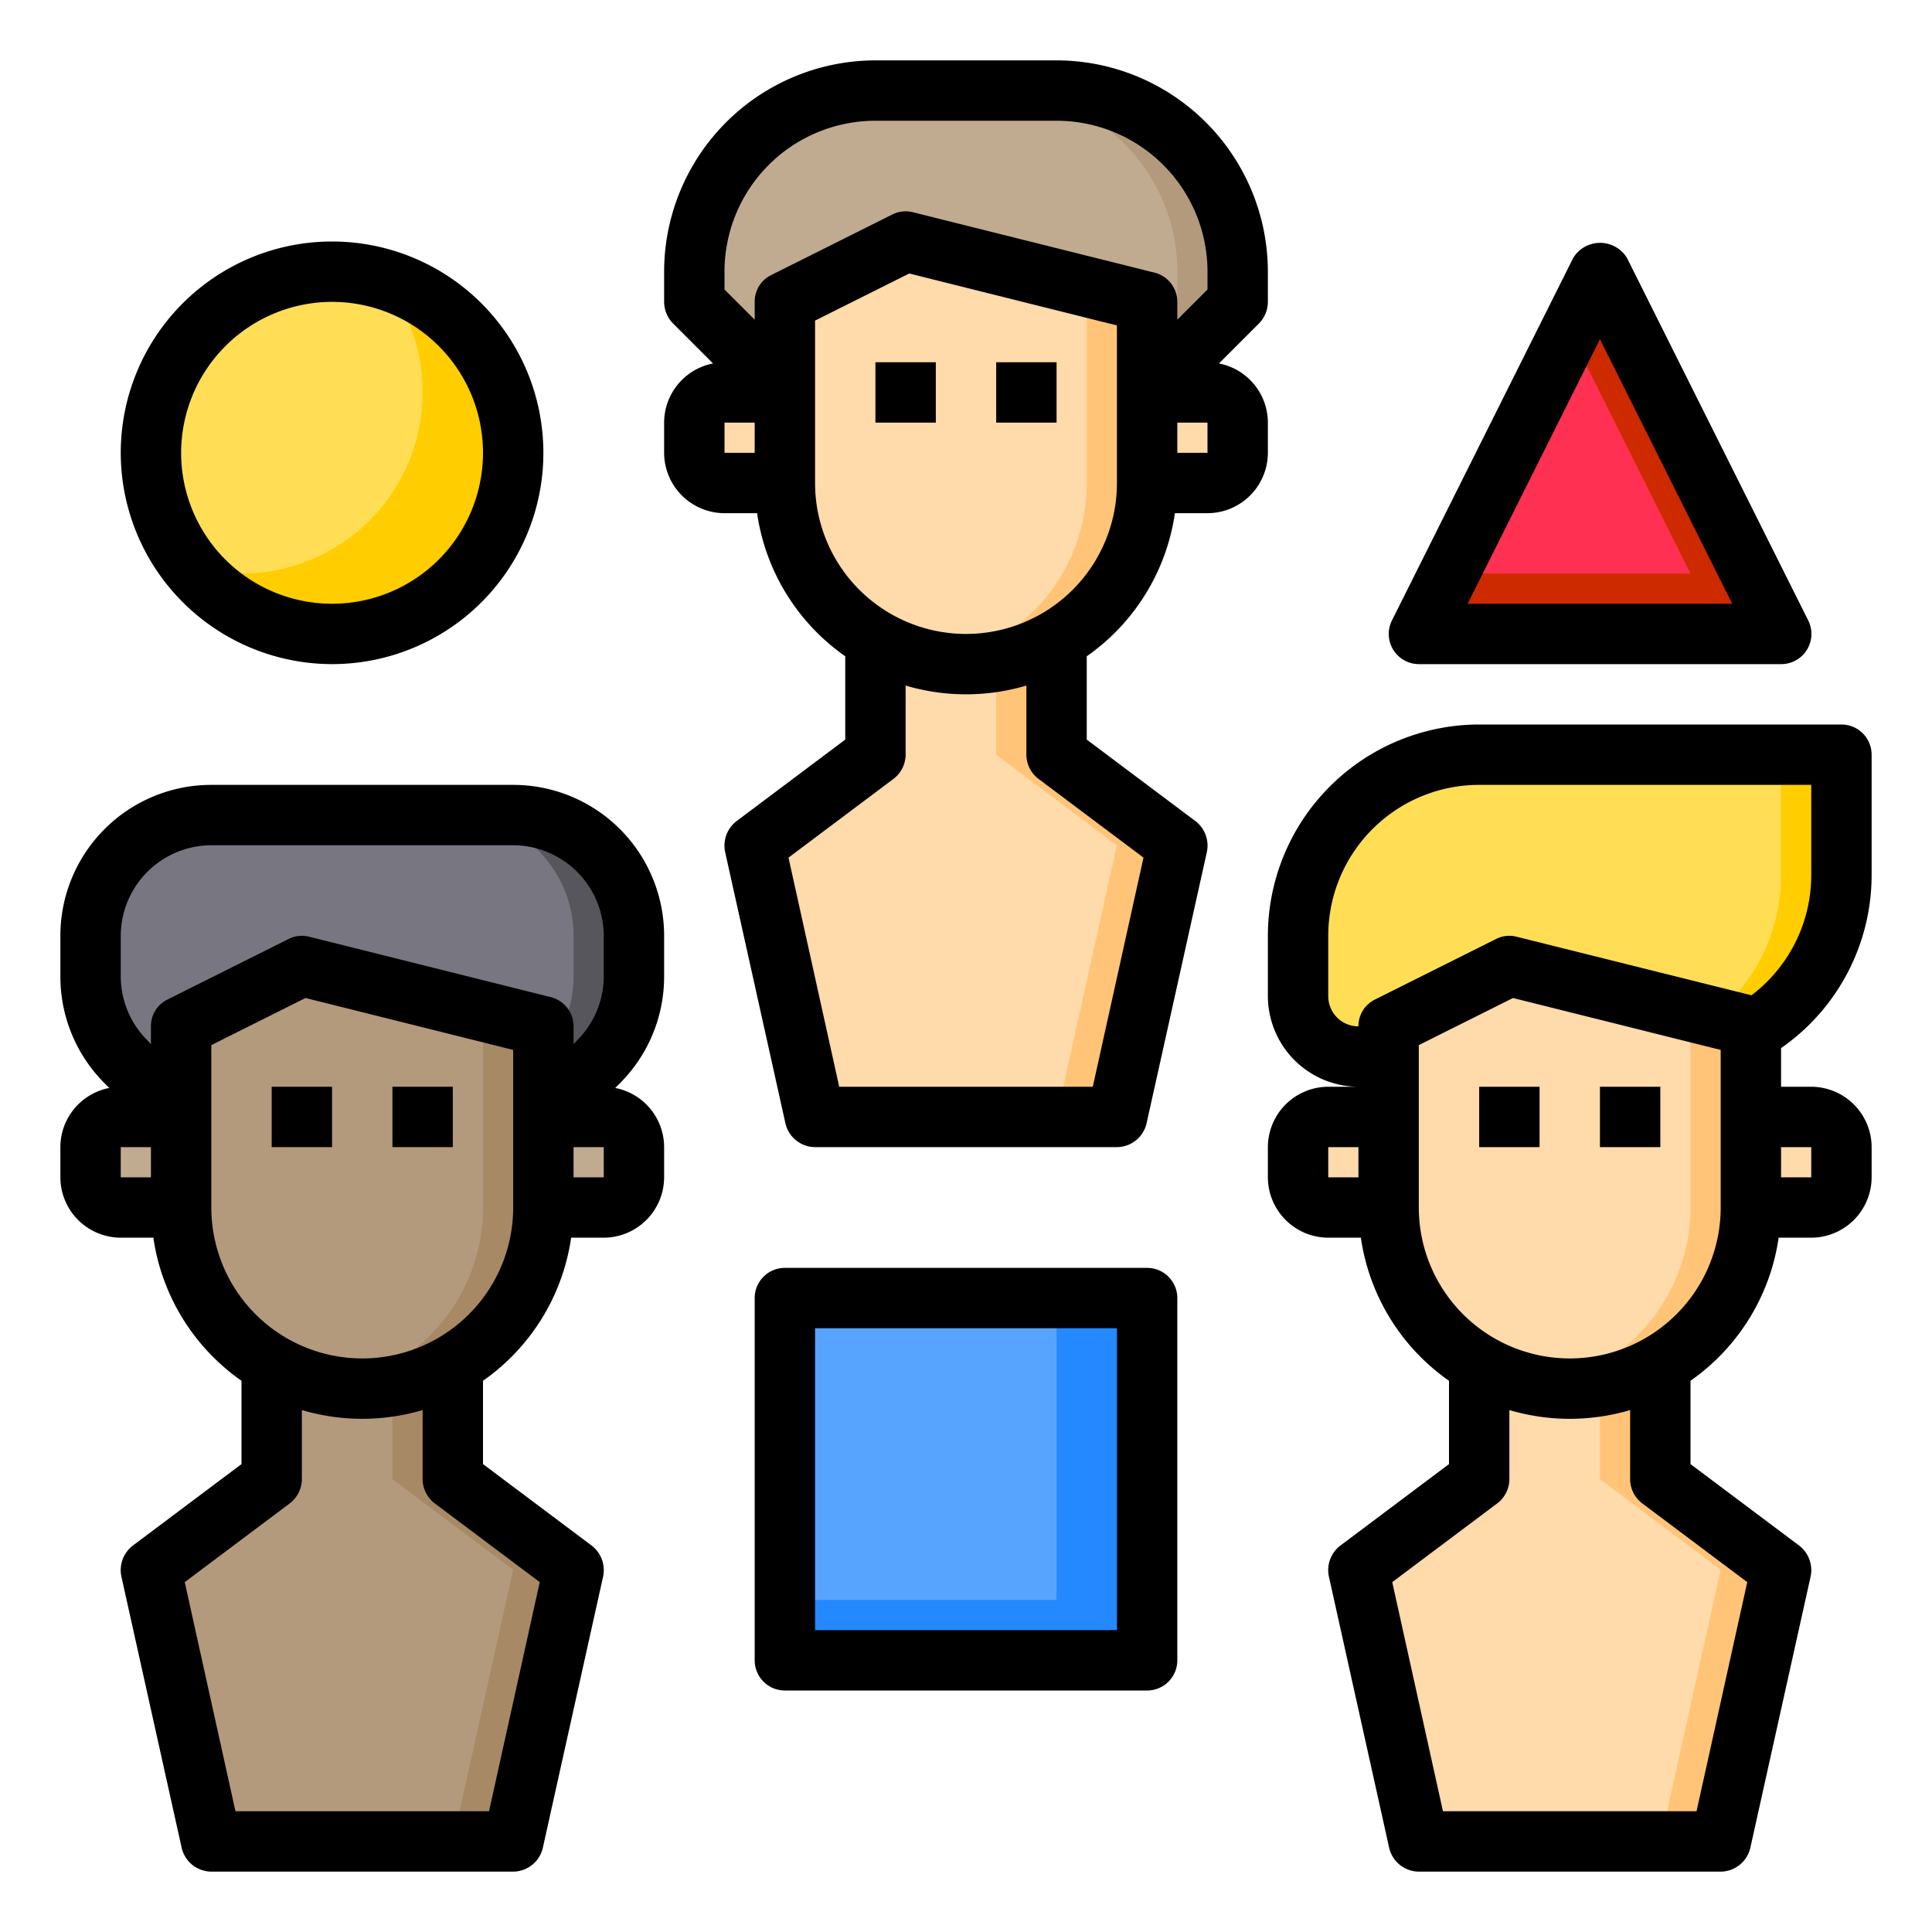 <svg height="512" viewBox="0 0 64 64" width="512" xmlns="http://www.w3.org/2000/svg"><g id="segment"><path d="m61 38v1a1 1 0 0 1 -1 1h-2v-3h2a1 1 0 0 1 1 1z" fill="#ffdaaa"/><path d="m61 25v4a5.985 5.985 0 0 1 -3 5.19v-.19l-8-2-4 2v1h-1a2.006 2.006 0 0 1 -2-2v-2a6 6 0 0 1 6-6z" fill="#ffde55"/><path d="m53 9 6 12h-12z" fill="#ff3051"/><g fill="#ffdaaa"><path d="m59 52-2 9h-10l-2-9 4-3v-3.81a5.961 5.961 0 0 0 6 0v3.81z"/><path d="m58 34v6a5.985 5.985 0 0 1 -3 5.19 5.961 5.961 0 0 1 -6 0 5.985 5.985 0 0 1 -3-5.19v-6l4-2z"/><path d="m46 37v3h-2a1 1 0 0 1 -1-1v-1a1 1 0 0 1 1-1z"/><path d="m41 14v1a1 1 0 0 1 -1 1h-2v-3h2a1 1 0 0 1 1 1z"/></g><path d="m41 9v1l-3 3v-3l-8-2-4 2v3l-3-3v-1a6 6 0 0 1 6-6h6a6 6 0 0 1 6 6z" fill="#c0ab91"/><path d="m39 28-2 9h-10l-2-9 4-3v-3.81a5.961 5.961 0 0 0 6 0v3.81z" fill="#ffdaaa"/><path d="m39 28-2 9h-2l2-9-4-3v-3.08a5.79 5.79 0 0 0 2-.73v3.81z" fill="#ffc477"/><path d="m59 52-2 9h-2l2-9-4-3v-3.08a5.79 5.79 0 0 0 2-.73v3.81z" fill="#ffc477"/><path d="m26 43h12v12h-12z" fill="#57a4ff"/><path d="m38 10v6a5.985 5.985 0 0 1 -3 5.19 5.961 5.961 0 0 1 -6 0 5.985 5.985 0 0 1 -3-5.19v-6l4-2z" fill="#ffdaaa"/><path d="m38 10v6a5.985 5.985 0 0 1 -3 5.19 5.857 5.857 0 0 1 -3 .81 6.531 6.531 0 0 1 -1-.08 5.79 5.79 0 0 0 2-.73 5.985 5.985 0 0 0 3-5.19v-6l-6.67-1.67.67-.33z" fill="#ffc477"/><path d="m58 34v6a5.985 5.985 0 0 1 -3 5.19 5.857 5.857 0 0 1 -3 .81 6.531 6.531 0 0 1 -1-.08 5.79 5.79 0 0 0 2-.73 5.985 5.985 0 0 0 3-5.19v-6l-6.67-1.67.67-.33z" fill="#ffc477"/><path d="m26 13v3h-2a1 1 0 0 1 -1-1v-1a1 1 0 0 1 1-1z" fill="#ffdaaa"/><path d="m21 38v1a1 1 0 0 1 -1 1h-2v-3h2a1 1 0 0 1 1 1z" fill="#c0ab91"/><path d="m21 31v1.34a4 4 0 0 1 -1.17 2.83l-1.83 1.83v-3l-8-2-4 2v3l-1.83-1.83a4 4 0 0 1 -1.17-2.83v-1.34a4 4 0 0 1 4-4h10a4 4 0 0 1 4 4z" fill="#787680"/><path d="m61 25v4a5.985 5.985 0 0 1 -3 5.19v-.19l-1.26-.32a5.973 5.973 0 0 0 2.26-4.68v-4z" fill="#ffcd00"/><path d="m41 9v1l-3 3v-2l1-1v-1a6 6 0 0 0 -6-6h2a6 6 0 0 1 6 6z" fill="#b39a7c"/><path d="m21 31v1.34a4 4 0 0 1 -1.17 2.83l-1.83 1.83v-2.01a4.021 4.021 0 0 0 1-2.65v-1.34a4 4 0 0 0 -4-4h2a4 4 0 0 1 4 4z" fill="#57565c"/><path d="m19 52-2 9h-10l-2-9 4-3v-3.81a5.961 5.961 0 0 0 6 0v3.81z" fill="#b39a7c"/><path d="m18 34v6a5.985 5.985 0 0 1 -3 5.19 5.961 5.961 0 0 1 -6 0 5.985 5.985 0 0 1 -3-5.19v-6l4-2z" fill="#b39a7c"/><circle cx="11" cy="15" fill="#ffde55" r="6"/><path d="m59 21h-12l1-2h8l-4-8 1-2z" fill="#cd2a00"/><path d="m38 43v12h-12v-2h9v-10z" fill="#2488ff"/><path d="m17 15a6 6 0 0 1 -10.67 3.76 5.764 5.764 0 0 0 1.67.24 6 6 0 0 0 6-6 5.9 5.9 0 0 0 -1.33-3.76 6 6 0 0 1 4.33 5.76z" fill="#ffcd00"/><path d="m6 37v3h-2a1 1 0 0 1 -1-1v-1a1 1 0 0 1 1-1z" fill="#c0ab91"/><path d="m18 34v6a5.985 5.985 0 0 1 -3 5.19 5.857 5.857 0 0 1 -3 .81 6.531 6.531 0 0 1 -1-.08 5.79 5.79 0 0 0 2-.73 5.985 5.985 0 0 0 3-5.19v-6l-6.67-1.67.67-.33z" fill="#a78966"/><path d="m19 52-2 9h-2l2-9-4-3v-3.08a5.79 5.79 0 0 0 2-.73v3.81z" fill="#a78966"/><path d="m42 10v-1a7.008 7.008 0 0 0 -7-7h-6a7.008 7.008 0 0 0 -7 7v1a1.033 1.033 0 0 0 .29.71l1.33 1.33a2 2 0 0 0 -1.62 1.96v1a2.006 2.006 0 0 0 2 2h1.08a7.007 7.007 0 0 0 2.92 4.74v2.76l-3.6 2.7a1.024 1.024 0 0 0 -.38 1.02l2 9a1.015 1.015 0 0 0 .98.78h10a1.015 1.015 0 0 0 .98-.78l2-9a1.024 1.024 0 0 0 -.38-1.02l-3.6-2.7v-2.76a7.007 7.007 0 0 0 2.92-4.74h1.08a2.006 2.006 0 0 0 2-2v-1a2 2 0 0 0 -1.62-1.96l1.33-1.33a1.033 1.033 0 0 0 .29-.71zm-17 5h-1v-1h1zm12.88 13.41-1.68 7.59h-8.4l-1.68-7.59 3.48-2.61a1.014 1.014 0 0 0 .4-.8v-2.29a7.042 7.042 0 0 0 4 0v2.29a1.014 1.014 0 0 0 .4.8zm-.88-12.41a5 5 0 0 1 -10 0v-5.38l3.12-1.56 6.88 1.72zm3-1h-1v-1h1zm0-5.41-1 1v-.59a1 1 0 0 0 -.76-.97l-8-2a.978.978 0 0 0 -.69.08l-4 2a.977.977 0 0 0 -.55.89v.59l-1-1v-.59a5 5 0 0 1 5-5h6a5 5 0 0 1 5 5z"/><path d="m22 32.34v-1.34a5 5 0 0 0 -5-5h-10a5 5 0 0 0 -5 5v1.34a4.994 4.994 0 0 0 1.46 3.54l.16.16a2 2 0 0 0 -1.62 1.96v1a2.006 2.006 0 0 0 2 2h1.08a7.007 7.007 0 0 0 2.92 4.74v2.76l-3.6 2.7a1.024 1.024 0 0 0 -.38 1.02l2 9a1.015 1.015 0 0 0 .98.78h10a1.015 1.015 0 0 0 .98-.78l2-9a1.024 1.024 0 0 0 -.38-1.02l-3.6-2.7v-2.76a7.007 7.007 0 0 0 2.92-4.74h1.08a2.006 2.006 0 0 0 2-2v-1a2 2 0 0 0 -1.62-1.96l.16-.16a4.994 4.994 0 0 0 1.46-3.54zm-17 6.66h-1v-1h1zm12.88 13.41-1.68 7.59h-8.4l-1.68-7.59 3.48-2.61a1.014 1.014 0 0 0 .4-.8v-2.29a7.042 7.042 0 0 0 4 0v2.29a1.014 1.014 0 0 0 .4.8zm-.88-12.41a5 5 0 0 1 -10 0v-5.38l3.12-1.56 6.88 1.72zm3-1h-1v-1h1zm0-6.66a3 3 0 0 1 -.88 2.12l-.12.13v-.59a1 1 0 0 0 -.76-.97l-8-2a.978.978 0 0 0 -.69.08l-4 2a.977.977 0 0 0 -.55.89v.59l-.12-.13a3 3 0 0 1 -.88-2.12v-1.34a3.009 3.009 0 0 1 3-3h10a3.009 3.009 0 0 1 3 3z"/><path d="m38 42h-12a1 1 0 0 0 -1 1v12a1 1 0 0 0 1 1h12a1 1 0 0 0 1-1v-12a1 1 0 0 0 -1-1zm-1 12h-10v-10h10z"/><path d="m47 22h12a1 1 0 0 0 .9-1.447l-6-12a1.042 1.042 0 0 0 -1.79 0l-6 12a1 1 0 0 0 .89 1.447zm6-10.764 4.382 8.764h-8.764z"/><path d="m11 22a7 7 0 1 0 -7-7 7.008 7.008 0 0 0 7 7zm0-12a5 5 0 1 1 -5 5 5.006 5.006 0 0 1 5-5z"/><path d="m29 12h2v2h-2z"/><path d="m33 12h2v2h-2z"/><path d="m9 36h2v2h-2z"/><path d="m13 36h2v2h-2z"/><path d="m62 29v-4a1 1 0 0 0 -1-1h-12a7.008 7.008 0 0 0 -7 7v2a3.009 3.009 0 0 0 3 3h-1a2.006 2.006 0 0 0 -2 2v1a2.006 2.006 0 0 0 2 2h1.08a7.007 7.007 0 0 0 2.92 4.74v2.76l-3.6 2.7a1.024 1.024 0 0 0 -.38 1.02l2 9a1.015 1.015 0 0 0 .98.78h10a1.015 1.015 0 0 0 .98-.78l2-9a1.024 1.024 0 0 0 -.38-1.02l-3.6-2.7v-2.76a7.007 7.007 0 0 0 2.92-4.74h1.08a2.006 2.006 0 0 0 2-2v-1a2.006 2.006 0 0 0 -2-2h-1v-1.28a6.981 6.981 0 0 0 3-5.72zm-17 10h-1v-1h1zm12.88 13.41-1.68 7.59h-8.4l-1.68-7.59 3.48-2.61a1.014 1.014 0 0 0 .4-.8v-2.29a7.042 7.042 0 0 0 4 0v2.29a1.014 1.014 0 0 0 .4.8zm-.88-12.41a5 5 0 0 1 -10 0v-5.38l3.12-1.56 6.88 1.72zm3-2v1h-1v-1zm-1.98-5.03-7.78-1.94a.972.972 0 0 0 -.69.08l-4 2a.977.977 0 0 0 -.55.89 1 1 0 0 1 -1-1v-2a5 5 0 0 1 5-5h11v3a4.992 4.992 0 0 1 -1.98 3.97z"/><path d="m49 36h2v2h-2z"/><path d="m53 36h2v2h-2z"/></g></svg>